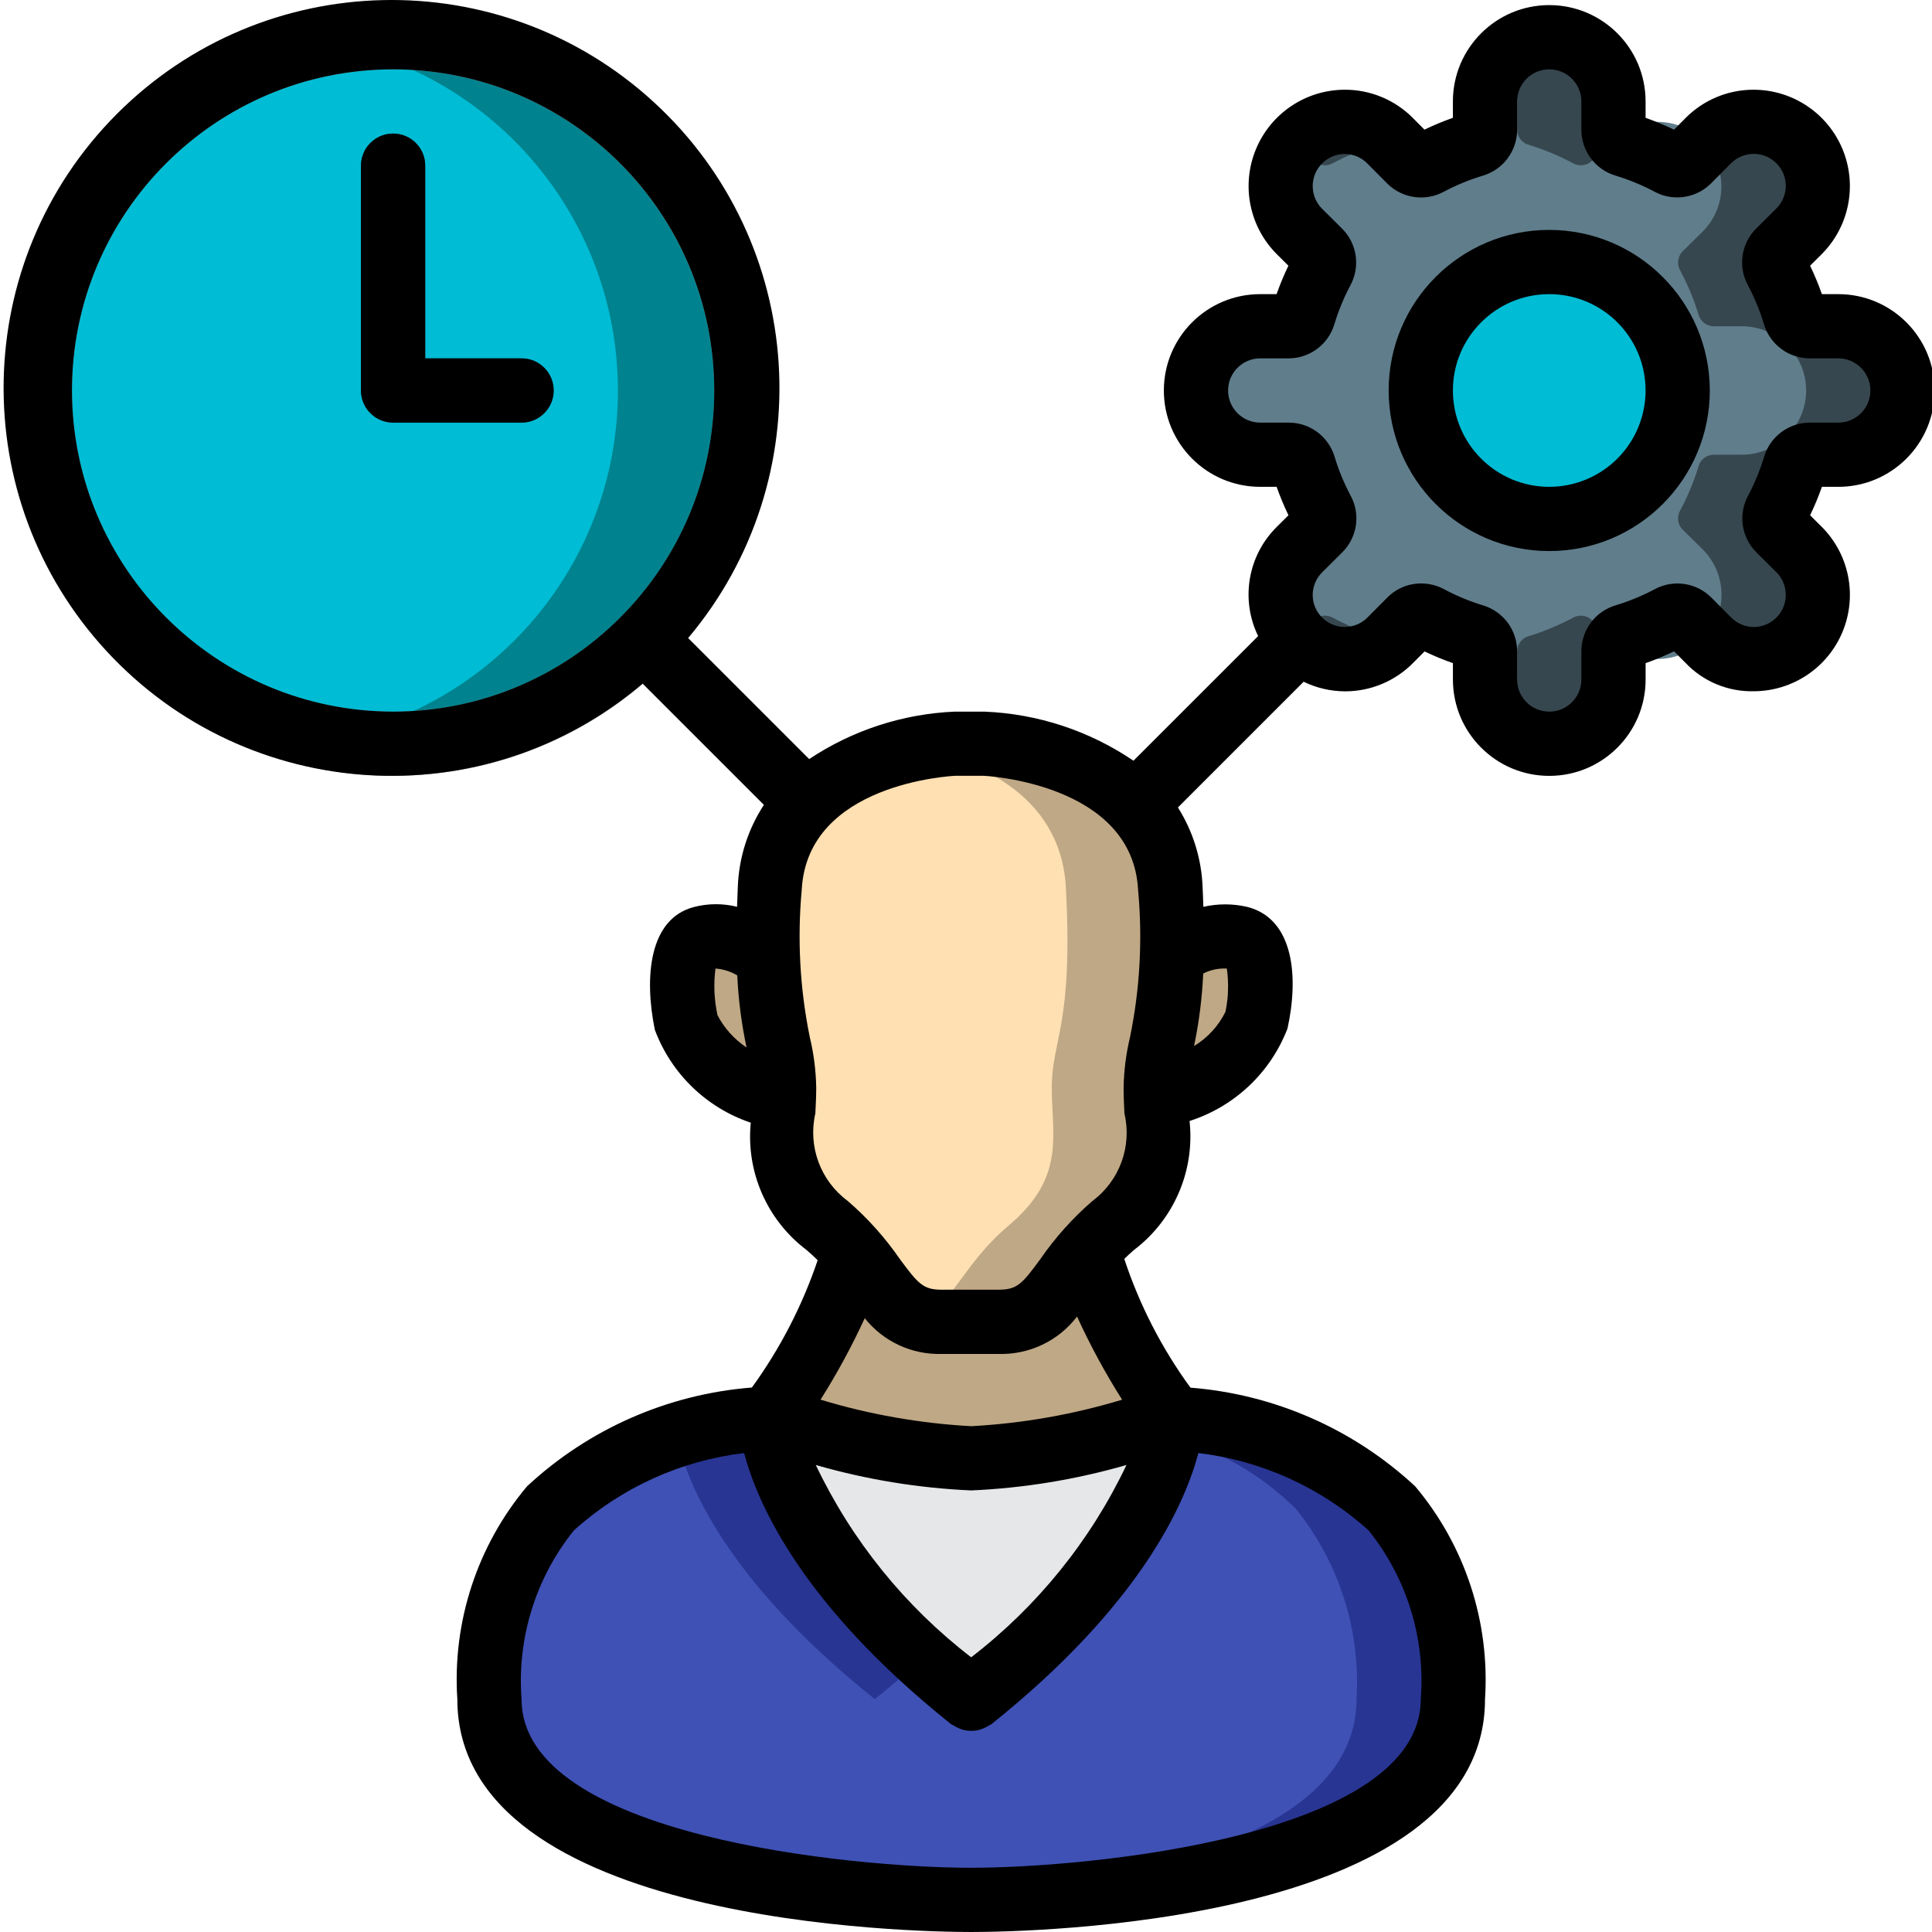 <svg height="504pt" viewBox="0 0 504 504.939" width="504pt" xmlns="http://www.w3.org/2000/svg"><path d="m194.598 102.055c.02 48.801-37.941 89.191-86.648 92.191-48.711 3.004-91.344-32.422-97.316-80.855-5.969-48.434 26.785-93.152 74.766-102.07 5.559-1.086 11.207-1.621 16.871-1.594 50.992 0 92.328 41.336 92.328 92.328zm0 0" fill="#00838f"/><path d="m161.023 102.055c.039 44.566-31.789 82.789-75.625 90.816-43.742-8.125-75.465-46.285-75.465-90.773 0-44.488 31.723-82.652 75.465-90.777 43.805 8.027 75.621 46.199 75.625 90.734zm0 0" fill="#00bcd4"/><path d="m210.375 218.051c-2.227.008-4.363-.879-5.934-2.457l-42.555-42.555c-3.18-3.297-3.133-8.531.102-11.77 3.238-3.234 8.473-3.281 11.766-.102l42.555 42.555c2.402 2.402 3.121 6.012 1.82 9.148-1.297 3.137-4.359 5.18-7.754 5.18zm0 0" fill="#3d324c"/><path d="m296.242 218.641c-3.395-.004-6.453-2.047-7.754-5.184-1.297-3.137-.582-6.746 1.82-9.145l42.891-42.891c3.293-3.184 8.527-3.137 11.766.102 3.238 3.238 3.281 8.473.102 11.766l-42.891 42.891c-1.574 1.574-3.707 2.457-5.934 2.461zm0 0" fill="#3d324c"/><path d="m135.844 110.449h-33.574c-4.637 0-8.395-3.758-8.395-8.395v-58.754c0-4.637 3.758-8.395 8.395-8.395s8.395 3.758 8.395 8.395v50.359h25.18c4.633 0 8.391 3.758 8.391 8.395 0 4.637-3.758 8.395-8.391 8.395zm0 0" fill="#35495e"/><path d="m496.762 102.055c-.027 9.258-7.527 16.758-16.789 16.785h-7.387c-1.84.016-3.449 1.25-3.945 3.023-1.234 4.039-2.867 7.945-4.867 11.668-.848 1.598-.578 3.559.672 4.867l5.289 5.203c4.781 4.812 6.199 12.027 3.59 18.289-2.605 6.262-8.727 10.34-15.508 10.332-4.438.02-8.699-1.734-11.836-4.867l-.754-.754-4.449-4.535c-1.309-1.25-3.27-1.52-4.871-.672-3.719 2-7.625 3.633-11.664 4.871-1.035.293-1.914.988-2.434 1.93-.406.59-.613 1.297-.59 2.012v7.387c-.027 9.262-7.527 16.762-16.785 16.789-4.453.023-8.727-1.766-11.836-4.953-.25-.25-.504-.586-.754-.84-2.699-3.027-4.191-6.938-4.199-10.996v-7.387c-.012-1.84-1.246-3.449-3.02-3.941-4.039-1.238-7.945-2.871-11.668-4.871-1.598-.848-3.559-.578-4.867.672l-5.203 5.289c-.316.305-.652.586-1.008.84-6.633 5.719-16.555 5.355-22.746-.84-.246-.23-.473-.484-.672-.754-2.66-3.121-4.145-7.066-4.199-11.164-.016-4.438 1.734-8.695 4.871-11.836l5.285-5.203c1.25-1.309 1.523-3.27.672-4.867-2-3.723-3.629-7.629-4.867-11.668-.492-1.773-2.102-3.008-3.945-3.023h-7.387c-9.258-.027-16.758-7.527-16.785-16.785.066-9.242 7.543-16.719 16.785-16.789h7.387c1.844-.012 3.453-1.246 3.945-3.02 1.238-4.039 2.867-7.945 4.867-11.668.852-1.598.578-3.559-.672-4.867l-5.285-5.203c-6.27-6.285-6.562-16.359-.672-23 .199-.27.426-.523.672-.754 3.16-3.152 7.453-4.906 11.918-4.867 3.984-.047 7.84 1.391 10.828 4.027.355.254.691.535 1.008.84l5.203 5.289c1.309 1.246 3.27 1.52 4.867.668 3.723-2 7.629-3.629 11.668-4.867 1.773-.492 3.008-2.102 3.02-3.945v-7.387c.098-9.23 7.559-16.691 16.789-16.785 4.453-.023 8.723 1.762 11.832 4.953 3.191 3.109 4.977 7.379 4.953 11.832v7.387c-.023.719.184 1.426.59 2.016.52.941 1.398 1.637 2.434 1.93 4.039 1.238 7.945 2.867 11.664 4.867 1.602.852 3.562.578 4.871-.668l4.449-4.535.754-.754c4.809-4.781 12.027-6.199 18.289-3.594 6.262 2.609 10.336 8.73 10.332 15.512.02 4.438-1.734 8.695-4.867 11.836l-5.289 5.203c-1.25 1.309-1.52 3.27-.672 4.867 2 3.723 3.633 7.629 4.867 11.668.496 1.773 2.105 3.008 3.945 3.02h7.387c9.262.031 16.762 7.527 16.789 16.789zm0 0" fill="#37474f"/><path d="m471.582 102.055c-.031 9.258-7.527 16.758-16.789 16.785h-7.387c-1.84.016-3.449 1.25-3.945 3.023-1.234 4.039-2.867 7.945-4.867 11.668-.848 1.598-.578 3.559.672 4.867l5.289 5.203c6.266 6.285 6.562 16.359.672 23-.203.27-.426.523-.672.754-3.164 3.152-7.457 4.902-11.922 4.867-3.98.043-7.84-1.391-10.824-4.027-.355-.254-.695-.535-1.008-.84l-5.203-5.289c-1.309-1.25-3.273-1.52-4.871-.672-3.719 2-7.625 3.633-11.664 4.871-1.777.492-3.008 2.102-3.023 3.941v7.387c-.008 4.059-1.5 7.969-4.195 10.996-2.699-3.027-4.191-6.938-4.199-10.996v-7.387c-.012-1.84-1.246-3.449-3.02-3.941-4.039-1.238-7.945-2.871-11.668-4.871-1.598-.848-3.559-.578-4.867.672l-5.203 5.289c-.316.305-.652.586-1.008.84-.523-.941-1.398-1.637-2.434-1.93-4.039-1.238-7.949-2.871-11.668-4.871-1.598-.848-3.559-.578-4.867.672l-4.449 4.535c-2.66-3.121-4.145-7.066-4.199-11.164-.016-4.438 1.734-8.695 4.871-11.836l5.285-5.203c1.25-1.309 1.523-3.27.672-4.867-2-3.723-3.629-7.629-4.867-11.668-.492-1.773-2.102-3.008-3.945-3.023h-7.387c-9.258-.027-16.758-7.527-16.785-16.785.066-9.242 7.543-16.719 16.785-16.789h7.387c1.844-.012 3.453-1.246 3.945-3.02 1.238-4.039 2.867-7.945 4.867-11.668.852-1.598.578-3.559-.672-4.867l-5.285-5.203c-6.27-6.285-6.562-16.359-.672-23l4.449 4.535c1.309 1.246 3.27 1.52 4.867.668 3.719-2 7.629-3.629 11.668-4.867 1.035-.293 1.91-.988 2.434-1.93.355.254.691.535 1.008.84l5.203 5.289c1.309 1.246 3.27 1.52 4.867.668 3.723-2 7.629-3.629 11.668-4.867 1.773-.492 3.008-2.102 3.02-3.945v-7.387c.008-4.055 1.5-7.965 4.199-10.992 2.695 3.027 4.188 6.938 4.195 10.992v7.387c.016 1.844 1.246 3.453 3.023 3.945 4.039 1.238 7.945 2.867 11.664 4.867 1.598.852 3.562.578 4.871-.668l5.203-5.289c.312-.305.652-.586 1.008-.84 6.629-5.723 16.555-5.355 22.746.84.246.23.469.484.672.754 2.656 3.117 4.141 7.066 4.195 11.164.02 4.438-1.734 8.695-4.867 11.836l-5.289 5.203c-1.25 1.309-1.52 3.27-.672 4.867 2 3.723 3.633 7.629 4.867 11.668.496 1.773 2.105 3.008 3.945 3.02h7.387c9.262.031 16.758 7.527 16.789 16.789zm0 0" fill="#607d8b"/><path d="m438.008 102.055c0 18.543-15.031 33.574-33.574 33.574-18.543 0-33.574-15.031-33.574-33.574 0-18.543 15.031-33.574 33.574-33.574 18.543 0 33.574 15.031 33.574 33.574zm0 0" fill="#00bcd4"/><path d="m379.254 444.086c0 52.461-125.902 52.461-125.902 52.461s-4.785 0-12.59-.422c-31.895-1.594-113.312-9.82-113.312-52.039-1.102-18.027 4.586-35.812 15.949-49.855 9.219-9.004 20.566-15.527 32.984-18.969 7.941-2.574 16.176-4.125 24.508-4.617 0 0 0 26.188 39.871 62.699 3.859 3.441 7.973 7.051 12.59 10.742 40.539-32.398 49.773-58.586 51.785-68.824.375-1.516.602-3.059.672-4.617 21.34.867 41.695 9.219 57.496 23.586 11.359 14.043 17.051 31.828 15.949 49.855zm0 0" fill="#283593"/><path d="m354.07 444.086c0 42.219-81.414 50.445-113.309 52.039-31.895-1.594-113.312-9.82-113.312-52.039-1.102-18.027 4.586-35.812 15.949-49.855 9.219-9.004 20.566-15.527 32.984-18.969 2.016 10.238 11.246 36.426 51.789 68.824 4.613-3.691 8.727-7.301 12.59-10.742 39.867-36.512 39.867-62.699 39.867-62.699 8.332.492 16.57 2.043 24.508 4.617 12.418 3.441 23.766 9.965 32.988 18.969 11.359 14.043 17.051 31.828 15.945 49.855zm0 0" fill="#3f51b5"/><path d="m305.809 370.645s0 31.477-52.457 73.441c-52.461-41.965-52.461-73.441-52.461-73.441 16.977 5.684 34.602 9.207 52.461 10.492 17.855-1.285 35.48-4.809 52.457-10.492zm0 0" fill="#e6e7e8"/><g fill="#bfa885"><path d="m305.809 370.645c-16.977 5.684-34.602 9.207-52.457 10.492-17.859-1.285-35.484-4.809-52.461-10.492 20.984-31.477 20.984-41.969 20.984-41.969h62.953s0 10.492 20.98 41.969zm0 0"/><path d="m300.355 249.176c4.297-3.449 9.859-4.895 15.293-3.98 7.812 2.156 3.91 21.824 3.91 21.824s-3.516 13.883-24.5 20.738h-85.227c-10.547-2.766-19.062-10.527-22.789-20.773 0 0-3.559-19.633 3.742-21.82 5.066-.902 10.262.562 14.109 3.977zm0 0"/><path d="m301.695 284.277c0 12.59 3.695 23.418-11.246 36.008-14.941 12.59-14.941 25.18-29.879 25.18h-14.941c-2.086.043-4.164-.301-6.129-1.008-9.23-3.023-11.16-13.598-23.75-24.172-15.027-12.59-11.25-23.418-11.25-36.008s-5.621-16.117-3.777-52.125c1.344-25.348 24.93-33.742 38.695-36.512 3.27-.637 6.578-1.055 9.902-1.258h7.473s46.75 1.762 48.598 37.77c1.848 36.008-3.695 39.535-3.695 52.125zm0 0"/></g><path d="m274.418 284.277c0 12.59 3.695 23.418-11.246 36.008-12.508 10.574-14.52 21.066-23.672 24.172-9.23-3.023-11.16-13.598-23.75-24.172-15.027-12.59-11.25-23.418-11.25-36.008s-5.621-16.117-3.777-52.125c1.344-25.348 24.93-33.742 38.695-36.512 13.766 2.77 37.434 11.164 38.695 36.512 1.93 36.008-3.695 39.535-3.695 52.125zm0 0" fill="#ffe0b2"/><path d="m102.27 202.777c-55.629 0-100.723-45.098-100.723-100.723 0-55.629 45.094-100.723 100.723-100.723 55.625 0 100.719 45.094 100.719 100.723-.059 55.602-45.117 100.66-100.719 100.723zm0-184.656c-46.355 0-83.934 37.578-83.934 83.934 0 46.355 37.578 83.934 83.934 83.934s83.934-37.578 83.934-83.934c-.051-46.336-37.602-83.883-83.934-83.934zm0 0" fill="#7f8c8d"/><path d="m135.844 93.66h-25.18v-50.359c0-4.637-3.758-8.395-8.395-8.395s-8.395 3.758-8.395 8.395v58.754c0 4.637 3.758 8.395 8.395 8.395h33.574c4.633 0 8.391-3.758 8.391-8.395 0-4.637-3.758-8.395-8.391-8.395zm0 0"/><path d="m479.973 76.875h-4.281c-.887-2.531-1.918-5.012-3.086-7.43l3.004-2.988c7.207-7.188 9.375-18.012 5.496-27.422-3.879-9.414-13.043-15.562-23.223-15.586h-.043c-6.691-.008-13.109 2.668-17.809 7.43l-2.988 3.004c-2.418-1.168-4.898-2.199-7.43-3.09v-4.281c0-13.906-11.273-25.18-25.18-25.18s-25.18 11.273-25.18 25.18v4.281c-2.535.891-5.012 1.922-7.43 3.09l-2.988-3.004c-4.703-4.762-11.117-7.438-17.812-7.43h-.039c-10.18.023-19.348 6.172-23.227 15.586-3.879 9.41-1.711 20.234 5.5 27.422l3.004 2.988c-1.168 2.418-2.199 4.898-3.09 7.43h-4.281c-13.906 0-25.18 11.273-25.18 25.18s11.273 25.18 25.18 25.18h4.297c.891 2.531 1.922 5.012 3.09 7.43l-3.004 2.988c-7.621 7.492-9.598 19.016-4.91 28.621l-32.574 32.559c-11.535-7.836-25.031-12.281-38.965-12.844h-7.797c-13.57.586-26.727 4.879-38.031 12.414l-31.648-31.645c35.051-41.547 31.098-103.348-8.965-140.09-40.062-36.746-101.973-35.352-140.344 3.152-38.371 38.508-39.543 100.422-2.66 140.355 36.883 39.934 98.699 43.668 140.125 8.469l31.691 31.684c-4.172 6.371-6.535 13.762-6.832 21.371-.09 1.898-.133 3.559-.199 5.297-3.715-.922-7.605-.898-11.309.066-11.707 3.082-13 18.332-10.18 32.09 4.277 11.453 13.484 20.367 25.07 24.273-1.27 12.859 4.246 25.453 14.555 33.246 1.074.898 2.023 1.797 2.93 2.695-4.023 11.891-9.816 23.109-17.191 33.27-21.938 1.723-42.645 10.82-58.754 25.809-13.027 15.504-19.559 35.438-18.23 55.641 0 59.176 120.547 60.852 134.297 60.852 13.746 0 134.293-1.676 134.293-60.852 1.316-20.191-5.215-40.113-18.23-55.605-16.109-14.988-36.816-24.082-58.754-25.809-7.48-10.25-13.316-21.602-17.297-33.652.797-.77 1.602-1.543 2.516-2.316 10.441-7.906 15.965-20.711 14.547-33.73 11.754-3.758 21.168-12.645 25.594-24.164 2.953-13.363 1.754-28.723-10.578-31.805-3.754-.859-7.656-.859-11.414 0-.059-1.73-.102-3.355-.203-5.27-.293-7.352-2.52-14.496-6.453-20.715l32.852-32.855c3.359 1.637 7.043 2.496 10.777 2.52h.043c6.691.012 13.109-2.664 17.809-7.43l2.988-3.004c2.414 1.156 4.887 2.18 7.414 3.066v4.277c0 13.906 11.273 25.184 25.18 25.184s25.18-11.277 25.18-25.184v-4.277c2.531-.891 5.012-1.922 7.43-3.09l2.988 3.004c4.633 4.891 11.117 7.586 17.852 7.43 10.18-.023 19.344-6.176 23.223-15.586 3.879-9.41 1.711-20.234-5.496-27.422l-3.004-2.988c1.164-2.418 2.195-4.898 3.086-7.43h4.281c13.906 0 25.18-11.273 25.18-25.18s-11.273-25.18-25.18-25.18zm-461.637 25.18c0-46.355 37.578-83.934 83.934-83.934s83.934 37.578 83.934 83.934c0 46.355-37.578 83.934-83.934 83.934-46.336-.051-83.883-37.598-83.934-83.934zm168.707 163.254c-.855-4-1.031-8.113-.52-12.172 2.012.137 3.961.75 5.691 1.789.301 6.336 1.113 12.637 2.434 18.84-3.207-2.133-5.824-5.043-7.605-8.457zm94.008 78.836c3.422 7.48 7.348 14.723 11.75 21.672-12.824 3.883-26.07 6.207-39.449 6.926-13.352-.73-26.57-3.055-39.367-6.934 4.316-6.836 8.176-13.949 11.551-21.293 4.848 6.102 12.285 9.562 20.078 9.344h14.957c7.965.215 15.555-3.395 20.41-9.715zm-27.699 88.996c-17.309-13.316-31.223-30.539-40.609-50.258 13.227 3.812 26.859 6.043 40.609 6.648 13.746-.602 27.371-2.836 40.59-6.648-9.375 19.719-23.285 36.941-40.59 50.258zm117.508 10.914c0 35.957-87.023 44.098-117.508 44.098-30.484 0-117.508-8.098-117.508-44.066-1.219-15.91 3.676-31.688 13.688-44.113 12.383-11.18 27.926-18.238 44.484-20.215 3.492 13.273 15.109 39.711 54.113 70.883.219.129.441.246.672.348.473.309.977.566 1.504.77.477.207.977.363 1.484.473.531.09 1.066.133 1.605.125.52.008 1.039-.035 1.551-.125.523-.109 1.035-.27 1.527-.48.52-.203 1.012-.457 1.477-.762.234-.102.457-.215.672-.348 38.965-31.172 50.621-57.609 54.113-70.883 16.562 1.977 32.105 9.039 44.484 20.215 9.992 12.434 14.867 28.211 13.641 44.113zm-85.797-130.191c-5.164 4.465-9.738 9.566-13.617 15.184-4.758 6.488-6.066 8.023-10.91 8.023h-14.922c-4.801 0-6.113-1.535-10.914-8.023-3.875-5.621-8.453-10.723-13.621-15.184-7.113-5.262-10.434-14.242-8.453-22.863.109-2.191.227-4.414.227-6.715-.07-4.457-.633-8.891-1.68-13.219-2.582-12.664-3.293-25.637-2.105-38.504 1.445-27.824 38.965-29.746 40.215-29.812h7.16c.383 0 39.078 1.832 40.531 29.82 1.199 12.867.492 25.844-2.109 38.504-1.039 4.332-1.602 8.766-1.676 13.219 0 2.273.109 4.508.215 6.715 2.016 8.598-1.258 17.574-8.34 22.855zm34.738-49.395c-1.828 3.691-4.672 6.789-8.199 8.922 1.312-6.242 2.109-12.582 2.391-18.953 1.91-.965 4.043-1.414 6.18-1.301.527 3.77.402 7.602-.371 11.332zm168.566-162.414c0 4.637-3.758 8.395-8.395 8.395h-7.41c-5.52.008-10.383 3.633-11.969 8.922-1.062 3.523-2.469 6.938-4.195 10.188-2.633 4.875-1.746 10.898 2.18 14.809l5.223 5.184c2.387 2.395 3.102 5.988 1.82 9.113-1.285 3.129-4.316 5.18-7.695 5.207-2.23.004-4.371-.887-5.938-2.477l-5.184-5.219c-3.914-3.926-9.941-4.809-14.816-2.176-3.25 1.727-6.664 3.133-10.191 4.199-5.316 1.57-8.969 6.453-8.969 12v7.395c0 4.637-3.762 8.395-8.395 8.395-4.637 0-8.395-3.758-8.395-8.395v-7.41c-.008-5.52-3.629-10.379-8.914-11.969-3.531-1.074-6.945-2.496-10.199-4.238-1.844-.977-3.895-1.492-5.984-1.496-3.312 0-6.488 1.324-8.82 3.68l-5.188 5.219c-1.566 1.586-3.703 2.48-5.934 2.477-4.637 0-8.395-3.758-8.395-8.395.02-2.23.926-4.363 2.52-5.926l5.219-5.188c3.93-3.91 4.816-9.941 2.176-14.812-1.727-3.254-3.133-6.664-4.195-10.191-1.605-5.301-6.5-8.918-12.039-8.895h-7.395c-4.633 0-8.391-3.758-8.391-8.395 0-4.637 3.758-8.395 8.391-8.395h7.414c5.516-.008 10.379-3.629 11.969-8.914 1.062-3.527 2.465-6.941 4.195-10.195 2.633-4.875 1.742-10.902-2.184-14.809l-5.219-5.188c-2.387-2.395-3.105-5.984-1.82-9.109 1.281-3.129 4.316-5.18 7.695-5.207 2.23-.004 4.367.887 5.934 2.473l5.188 5.223c3.914 3.922 9.938 4.805 14.816 2.172 3.25-1.727 6.664-3.133 10.188-4.195 5.32-1.57 8.969-6.457 8.973-12.004v-7.395c0-4.633 3.758-8.391 8.395-8.391 4.633 0 8.395 3.758 8.395 8.391v7.414c.008 5.52 3.633 10.379 8.922 11.969 3.523 1.062 6.938 2.469 10.188 4.195 4.875 2.637 10.902 1.75 14.805-2.184l5.188-5.219c1.566-1.586 3.707-2.48 5.938-2.477 4.633 0 8.391 3.758 8.391 8.395-.016 2.23-.922 4.363-2.516 5.926l-5.223 5.188c-3.93 3.91-4.812 9.941-2.172 14.812 1.727 3.254 3.133 6.664 4.195 10.191 1.59 5.316 6.488 8.953 12.035 8.938h7.395c4.637 0 8.395 3.758 8.395 8.395zm0 0"/><path d="m404.434 60.086c-23.18 0-41.969 18.789-41.969 41.969 0 23.176 18.789 41.965 41.969 41.965 23.176 0 41.965-18.789 41.965-41.965-.027-23.168-18.801-41.941-41.965-41.969zm0 67.148c-13.906 0-25.18-11.273-25.18-25.18s11.273-25.18 25.18-25.18 25.18 11.273 25.18 25.18c0 6.68-2.652 13.082-7.375 17.805-4.723 4.723-11.129 7.375-17.805 7.375zm0 0"/></svg>